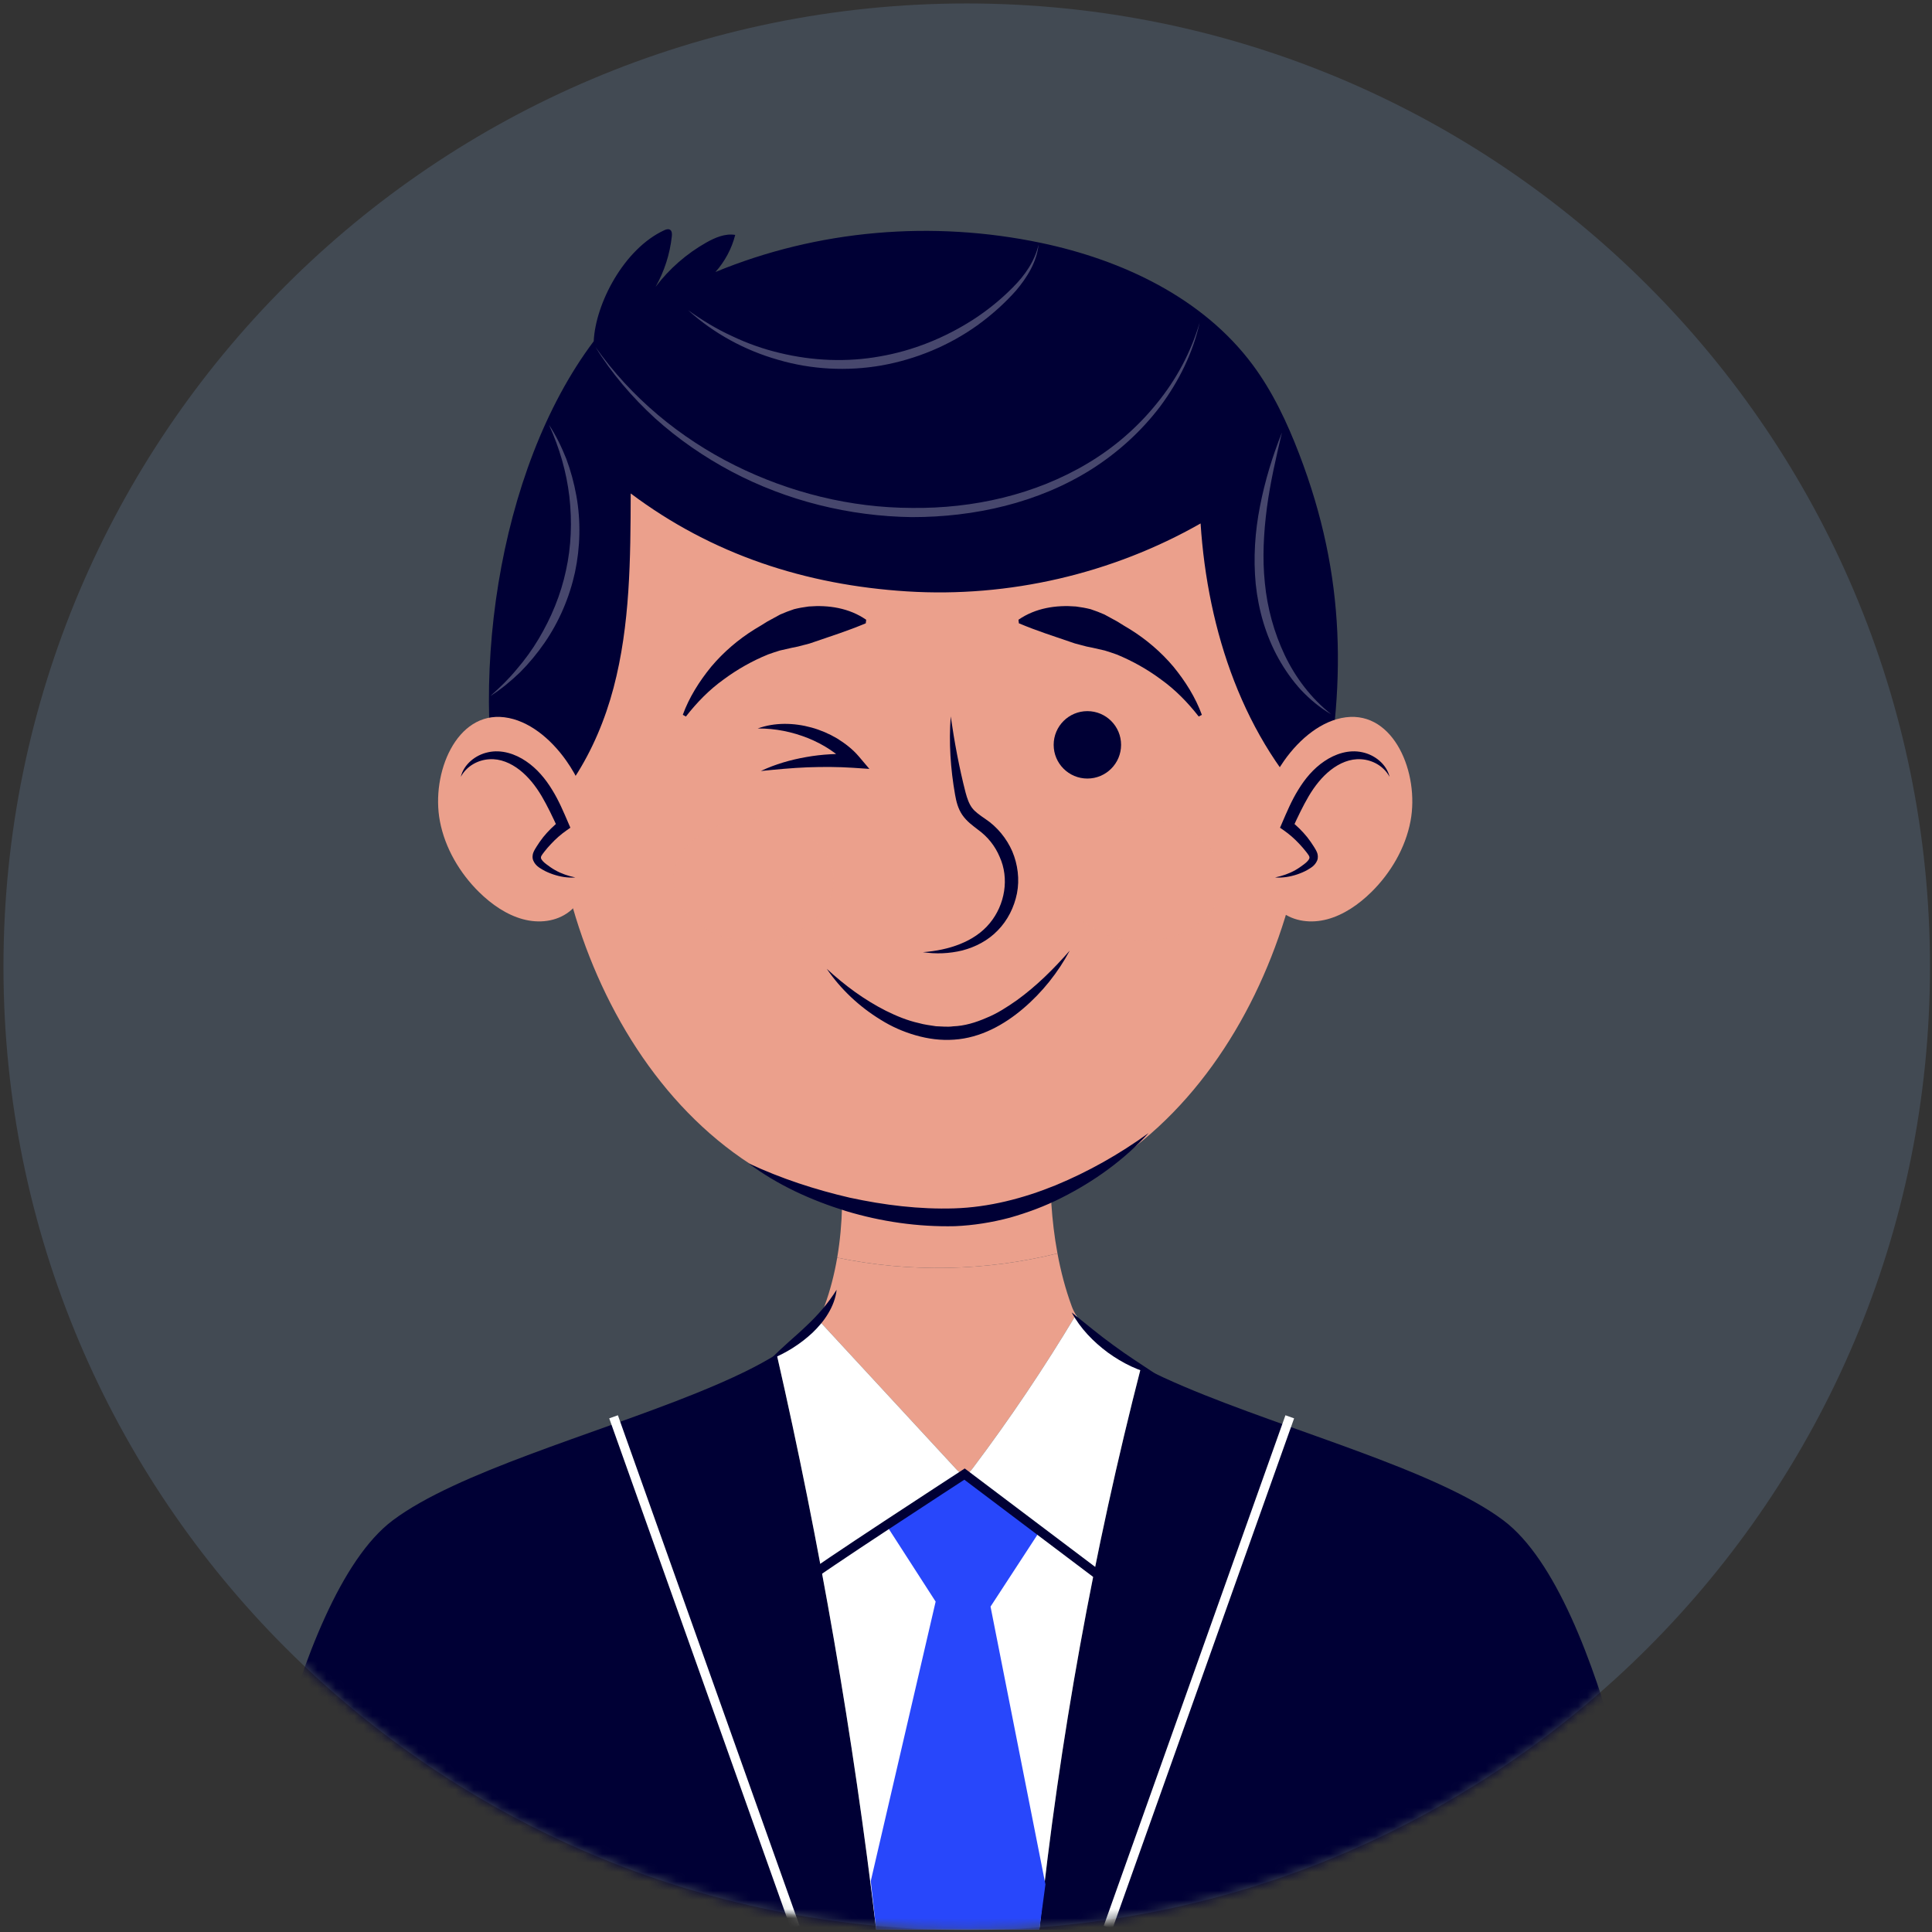 <svg width="210" height="210" viewBox="0 0 210 210" fill="none" xmlns="http://www.w3.org/2000/svg">
<rect x="0" y="0" width="210" height="210" fill="#333333" stroke="none"/>
<path d="M105.079 209.782C162.905 209.782 209.782 162.905 209.782 105.079C209.782 47.253 162.905 0.376 105.079 0.376C47.253 0.376 0.376 47.253 0.376 105.079C0.376 162.905 47.253 209.782 105.079 209.782Z" fill="#7DA5D4" fill-opacity="0.2"/>
<mask id="mask0_177_150" style="mask-type:luminance" maskUnits="userSpaceOnUse" x="0" y="0" width="210" height="210">
<path d="M105.079 209.782C162.905 209.782 209.782 162.905 209.782 105.079C209.782 47.253 162.905 0.376 105.079 0.376C47.253 0.376 0.376 47.253 0.376 105.079C0.376 162.905 47.253 209.782 105.079 209.782Z" fill="white"/>
</mask>
<g mask="url(#mask0_177_150)">
<path d="M114.942 136.241C113.568 128.838 114.436 122.185 114.436 122.185L103.052 122.97L90.857 122.185C90.857 122.185 92.298 129.116 91 136.701C98.88 138.343 107.128 138.174 114.942 136.241Z" fill="#EBA08C"/>
<path d="M142.365 82.313C142.365 105.085 127.883 132.262 101.133 132.262C74.383 132.262 59.901 105.085 59.901 82.313C59.901 59.541 66.893 33.681 101.133 33.681C135.373 33.681 142.365 59.542 142.365 82.313Z" fill="#EBA08C"/>
<path d="M74.218 77.697C74.904 75.809 76.004 74.062 77.31 72.462C78.643 70.882 80.246 69.503 82.039 68.392C82.492 68.124 82.946 67.852 83.397 67.563L84.809 66.792C85.3 66.577 85.803 66.382 86.314 66.215C86.836 66.085 87.368 65.991 87.901 65.923C90.043 65.748 92.288 66.076 94.15 67.364L94.107 67.749C92.073 68.604 90.356 69.133 88.656 69.723C88.236 69.881 87.814 70.011 87.383 70.107C86.96 70.233 86.527 70.33 86.084 70.409L84.76 70.711C84.326 70.842 83.896 70.991 83.464 71.143C81.778 71.836 80.15 72.744 78.643 73.865C77.109 74.964 75.761 76.337 74.555 77.884L74.218 77.697Z" fill="#000035"/>
<path d="M114.529 80.961C114.529 82.985 116.17 84.625 118.193 84.625C120.217 84.625 121.857 82.984 121.857 80.961C121.857 78.937 120.217 77.297 118.193 77.297C116.17 77.297 114.529 78.937 114.529 80.961Z" fill="#000035"/>
<path d="M130.298 77.884C129.092 76.338 127.744 74.965 126.21 73.865C124.703 72.744 123.075 71.835 121.389 71.143C120.957 70.991 120.527 70.842 120.093 70.711L118.77 70.409C118.327 70.33 117.894 70.233 117.471 70.107C117.04 70.01 116.619 69.88 116.198 69.723C114.497 69.133 112.781 68.604 110.746 67.749L110.703 67.364C112.566 66.076 114.81 65.748 116.952 65.923C117.485 65.991 118.017 66.085 118.539 66.215C119.05 66.382 119.553 66.577 120.044 66.792L121.456 67.563C121.907 67.852 122.362 68.124 122.814 68.392C124.607 69.504 126.21 70.882 127.544 72.462C128.85 74.062 129.949 75.81 130.636 77.697L130.298 77.884Z" fill="#000035"/>
<path d="M89.868 105.306C91.83 107.122 93.973 108.695 96.284 109.862C97.441 110.437 98.634 110.931 99.874 111.205C100.485 111.382 101.113 111.446 101.734 111.548C102.36 111.565 102.993 111.647 103.601 111.557C104.833 111.515 106.049 111.148 107.204 110.643C108.382 110.174 109.465 109.463 110.526 108.723C112.633 107.202 114.523 105.336 116.281 103.321C115.016 105.686 113.311 107.841 111.227 109.615C109.165 111.374 106.59 112.819 103.7 113.006C102.271 113.11 100.864 112.919 99.521 112.531C98.177 112.148 96.9 111.581 95.737 110.85C93.395 109.422 91.382 107.523 89.868 105.306Z" fill="#000035"/>
<path d="M81.372 126.452C84.922 128.113 88.616 129.313 92.357 130.181C96.103 130.993 99.936 131.464 103.721 131.345C107.481 131.228 111.205 130.271 114.744 128.831C118.281 127.367 121.67 125.458 124.842 123.16C122.194 126.068 118.927 128.42 115.367 130.204C113.589 131.11 111.701 131.805 109.766 132.357C107.822 132.872 105.815 133.197 103.79 133.281C99.762 133.371 95.78 132.787 91.971 131.642C88.183 130.469 84.522 128.814 81.372 126.452Z" fill="#000035"/>
<path opacity="0.2" d="M132.858 95.678C132.858 99.326 128.959 102.284 124.15 102.284C119.34 102.284 115.442 99.326 115.442 95.678C115.442 92.029 119.341 89.072 124.15 89.072C128.959 89.072 132.858 92.03 132.858 95.678Z" fill="#EBA08C"/>
<path opacity="0.2" d="M90.618 95.678C90.618 99.326 86.719 102.284 81.91 102.284C77.1 102.284 73.202 99.326 73.202 95.678C73.202 92.029 77.101 89.072 81.91 89.072C86.719 89.072 90.618 92.03 90.618 95.678Z" fill="#EBA08C"/>
<path d="M143.485 88.582C135.159 80.379 131.257 68.56 130.499 56.896C120.882 62.375 109.649 64.977 98.603 64.282C87.556 63.587 77.41 60.278 68.555 53.637C68.533 60.727 68.5 67.909 66.69 74.765C64.88 81.621 61.065 88.228 55.012 91.921C50.642 74.925 53.986 51.116 64.535 37.092C64.726 33.001 67.813 27.054 72.201 25.026C72.399 24.934 72.64 24.857 72.826 24.971C73.047 25.107 73.053 25.422 73.025 25.68C72.818 27.606 72.214 29.489 71.262 31.176C72.744 29.219 74.632 27.57 76.77 26.364C77.733 25.821 78.824 25.355 79.915 25.533C79.537 27.024 78.792 28.421 77.764 29.566C88.925 24.962 101.338 23.924 113.154 26.402C122.006 28.258 130.754 32.387 136.153 39.644C138.338 42.581 139.906 45.931 141.217 49.348C146.324 62.664 146.4 74.621 143.485 88.582Z" fill="#000035"/>
<path d="M153.318 89.247C152.764 92.188 151.142 94.909 149.078 96.947C147.676 98.331 146.037 99.444 144.284 99.916C142.532 100.388 140.663 100.174 139.272 99.105C137.999 98.127 137.204 96.51 136.816 94.78C135.922 90.786 137.131 86.148 139.585 82.675C141.289 80.262 143.7 78.292 146.295 77.966C151.525 77.307 154.297 84.045 153.318 89.247Z" fill="#EBA08C"/>
<path d="M138.595 95.373C139.849 95.301 141.093 94.854 142.15 94.095C142.47 93.865 142.805 93.539 142.79 93.134C142.781 92.908 142.662 92.709 142.542 92.526C141.829 91.445 140.94 90.5 139.925 89.743C140.666 88.074 141.419 86.384 142.524 84.957C143.63 83.53 145.147 82.37 146.844 82.135C148.542 81.899 150.392 82.766 151.04 84.433C151.04 84.433 153.318 89.246 147.952 94.456C142.293 99.952 138.595 95.373 138.595 95.373Z" fill="#EBA08C"/>
<path d="M151.04 84.435C150.396 83.247 149.16 82.603 147.958 82.528C146.753 82.441 145.594 82.951 144.639 83.698C143.676 84.455 142.905 85.443 142.257 86.531C141.615 87.625 141.058 88.799 140.507 90.004L140.305 89.234C140.966 89.757 141.566 90.35 142.091 90.999C142.348 91.328 142.587 91.67 142.808 92.022C142.914 92.201 143.027 92.36 143.14 92.618C143.256 92.864 143.292 93.248 143.169 93.533C142.924 94.104 142.482 94.33 142.14 94.539C141.779 94.751 141.39 94.909 141 95.044C140.216 95.305 139.396 95.44 138.594 95.374C139.379 95.215 140.124 94.959 140.795 94.579C141.131 94.391 141.441 94.166 141.743 93.94C142.048 93.714 142.303 93.449 142.332 93.255C142.342 93.162 142.331 93.124 142.274 93.012C142.218 92.909 142.092 92.748 141.978 92.597C141.745 92.297 141.498 92.009 141.237 91.736C140.724 91.183 140.157 90.683 139.544 90.256L139.134 89.97L139.342 89.486C139.866 88.271 140.388 87.017 141.119 85.842C141.834 84.666 142.758 83.546 143.948 82.745C145.113 81.947 146.625 81.442 148.071 81.766C149.477 82.057 150.73 83.111 151.04 84.435Z" fill="#000035"/>
<path d="M47.812 89.247C48.366 92.188 49.988 94.909 52.052 96.947C53.454 98.331 55.093 99.444 56.846 99.916C58.598 100.388 60.467 100.174 61.859 99.105C63.132 98.127 63.927 96.51 64.315 94.78C65.209 90.786 64 86.148 61.546 82.675C59.842 80.262 57.431 78.292 54.836 77.966C49.606 77.307 46.833 84.045 47.812 89.247Z" fill="#EBA08C"/>
<path d="M62.536 95.373C61.282 95.301 60.038 94.854 58.981 94.095C58.661 93.865 58.326 93.539 58.341 93.134C58.35 92.908 58.469 92.709 58.589 92.526C59.302 91.445 60.191 90.5 61.206 89.743C60.465 88.074 59.712 86.384 58.607 84.957C57.501 83.53 55.984 82.37 54.287 82.135C52.589 81.899 50.739 82.766 50.091 84.433C50.091 84.433 47.813 89.246 53.179 94.456C58.838 99.952 62.536 95.373 62.536 95.373Z" fill="#EBA08C"/>
<path d="M50.09 84.435C50.4 83.111 51.653 82.057 53.059 81.766C54.504 81.442 56.017 81.946 57.182 82.745C58.373 83.546 59.296 84.666 60.012 85.842C60.743 87.017 61.265 88.271 61.789 89.486L61.997 89.97L61.587 90.256C60.974 90.683 60.407 91.183 59.894 91.736C59.633 92.009 59.386 92.297 59.153 92.597C59.039 92.748 58.912 92.91 58.857 93.012C58.8 93.124 58.789 93.162 58.799 93.255C58.828 93.45 59.082 93.715 59.388 93.94C59.69 94.166 60 94.391 60.336 94.579C61.007 94.959 61.751 95.214 62.537 95.374C61.735 95.44 60.915 95.305 60.131 95.044C59.741 94.909 59.352 94.75 58.991 94.539C58.649 94.33 58.207 94.104 57.963 93.533C57.84 93.248 57.876 92.864 57.992 92.618C58.104 92.359 58.218 92.201 58.323 92.022C58.544 91.67 58.783 91.328 59.04 90.999C59.566 90.35 60.166 89.758 60.826 89.234L60.624 90.004C60.073 88.8 59.516 87.625 58.874 86.531C58.226 85.443 57.455 84.456 56.492 83.698C55.537 82.951 54.378 82.441 53.173 82.528C51.97 82.602 50.735 83.246 50.09 84.435Z" fill="#000035"/>
<path d="M80.985 149.093C79.345 149.897 77.538 150.679 75.631 151.449C64.443 155.967 49.647 160.039 42.695 165.253C31.372 173.745 26.115 209.736 26.115 209.736H95.237C92.743 188.72 89.138 167.837 84.428 147.205C83.388 147.848 82.241 148.478 80.985 149.093Z" fill="#000035"/>
<path d="M104.841 160.226C105.228 160.216 105.515 159.878 105.748 159.569C109.771 154.226 113.506 148.666 116.946 142.931C116.766 142.625 116.614 142.315 116.498 142C115.795 140.097 115.296 138.145 114.942 136.241C107.128 138.174 98.88 138.343 91 136.702C90.699 138.459 90.252 140.251 89.605 142.001C89.433 142.466 89.165 142.919 88.856 143.366C93.879 148.802 98.902 154.238 103.925 159.675C104.175 159.945 104.473 160.236 104.841 160.226Z" fill="#EBA08C"/>
<path d="M163.407 165.253C156.091 159.766 140.085 155.543 128.743 150.734C127.175 150.069 125.701 149.393 124.348 148.701C124.243 148.647 124.148 148.593 124.045 148.539C118.87 168.633 115.164 189.102 112.974 209.736H179.988C179.988 209.736 174.73 173.745 163.407 165.253Z" fill="#000035"/>
<path d="M116.945 142.931C113.505 148.667 109.77 154.226 105.747 159.569C105.514 159.878 105.227 160.215 104.84 160.226C104.472 160.236 104.174 159.944 103.924 159.674C98.901 154.238 93.878 148.802 88.855 143.365C87.919 144.716 86.392 145.989 84.427 147.204C89.137 167.836 92.742 188.72 95.236 209.735H102.746H103.353H112.971C115.16 189.101 118.867 168.632 124.042 148.538C120.699 146.798 118.139 144.956 116.945 142.931Z" fill="white"/>
<path d="M116.49 142.657C118.032 143.886 119.47 145.103 121.012 146.212C122.537 147.344 124.133 148.346 125.77 149.445C123.824 149.079 122.02 148.172 120.422 147.019C118.84 145.843 117.429 144.399 116.49 142.657Z" fill="#000035"/>
<path d="M83.769 147.743C85.004 146.418 86.381 145.341 87.617 144.149C88.875 142.972 89.979 141.721 90.936 140.191C90.842 141.096 90.498 141.97 90.028 142.755C89.562 143.548 88.956 144.246 88.303 144.875C86.969 146.111 85.444 147.071 83.769 147.743Z" fill="#000035"/>
<path d="M96.456 165.951L101.7 174.088L94.648 204.466L95.238 209.736H112.973L113.634 204.828L107.667 174.631L113.092 166.313L104.841 160.226L96.456 165.951Z" fill="#2847FB"/>
<path d="M87.596 171.738C87.958 171.196 104.841 160.227 104.841 160.227L122.494 173.546" stroke="#000035" stroke-miterlimit="10"/>
<path d="M66.692 154.001L86.442 209.501" stroke="white" stroke-miterlimit="10"/>
<path d="M140.192 154.001L120.442 209.501" stroke="white" stroke-miterlimit="10"/>
<g opacity="0.28">
<path d="M64.718 37.709C68.6 43.22 73.909 47.609 79.876 50.579C85.845 53.551 92.477 55.2 99.134 55.209C105.774 55.287 112.504 53.782 118.223 50.364C121.076 48.665 123.639 46.459 125.731 43.861C127.849 41.283 129.46 38.275 130.404 35.042C129.679 38.337 128.14 41.44 126.118 44.163C124.066 46.871 121.506 49.194 118.626 51.02C112.832 54.671 105.911 56.212 99.129 56.209C92.321 56.118 85.535 54.438 79.527 51.261C76.528 49.669 73.715 47.729 71.198 45.461C68.703 43.171 66.479 40.582 64.718 37.709Z" fill="white"/>
<path d="M74.783 33.707C76.297 34.796 77.885 35.766 79.568 36.531C81.233 37.328 82.979 37.944 84.766 38.366C88.335 39.228 92.059 39.388 95.657 38.736C99.259 38.113 102.717 36.713 105.801 34.727C107.34 33.729 108.781 32.563 110.075 31.255C111.372 29.965 112.473 28.414 112.888 26.582C112.7 28.463 111.644 30.157 110.436 31.586C109.182 32.996 107.766 34.254 106.234 35.362C103.158 37.563 99.568 39.052 95.831 39.72C92.089 40.374 88.199 40.174 84.57 39.106C80.934 38.075 77.545 36.219 74.783 33.707Z" fill="white"/>
<path d="M139.343 47.008C138.7 49.721 138.077 52.429 137.71 55.163C137.355 57.895 137.2 60.65 137.485 63.367C137.747 66.078 138.477 68.743 139.644 71.209C140.821 73.668 142.515 75.904 144.699 77.641C143.483 76.951 142.4 76.03 141.424 75.01C140.471 73.967 139.651 72.8 138.96 71.561C137.579 69.076 136.785 66.288 136.49 63.465C136.22 60.64 136.41 57.792 136.954 55.037C137.487 52.28 138.307 49.597 139.343 47.008Z" fill="white"/>
<path d="M59.672 46.175C60.433 47.322 61.033 48.574 61.549 49.861C62.036 51.16 62.399 52.507 62.647 53.879C63.142 56.625 63.077 59.476 62.495 62.219C61.892 64.957 60.772 67.58 59.186 69.876C58.393 71.023 57.504 72.099 56.525 73.08C55.522 74.038 54.459 74.93 53.291 75.659C54.322 74.75 55.303 73.798 56.166 72.746C57.052 71.718 57.849 70.618 58.54 69.459C59.922 67.144 60.962 64.63 61.519 62.007C62.098 59.388 62.19 56.669 61.89 53.99C61.577 51.31 60.814 48.674 59.672 46.175Z" fill="white"/>
</g>
<path d="M103.339 77.873C103.747 80.676 104.256 83.433 104.949 86.126C105.123 86.786 105.335 87.387 105.67 87.827C106.006 88.27 106.539 88.628 107.129 89.035C108.379 89.867 109.424 91.138 110.034 92.546C110.632 93.967 110.837 95.579 110.541 97.101C110.237 98.611 109.529 100.037 108.458 101.125C107.398 102.235 106.013 102.943 104.601 103.31C103.178 103.658 101.718 103.71 100.316 103.497C103.112 103.293 105.924 102.375 107.588 100.342C109.247 98.332 109.718 95.466 108.657 93.136C108.159 91.952 107.364 90.949 106.293 90.177C105.753 89.755 105.099 89.302 104.606 88.591C104.115 87.876 103.939 87.086 103.812 86.377C103.316 83.561 103.126 80.702 103.339 77.873Z" fill="#000035"/>
<path d="M82.697 83.806C84.258 83.066 85.935 82.585 87.644 82.287C89.354 81.982 91.104 81.894 92.843 81.979L92.244 83.209C91.067 81.907 89.515 80.914 87.828 80.231C86.131 79.557 84.3 79.167 82.361 79.182C84.195 78.512 86.288 78.549 88.214 79.082C89.182 79.349 90.119 79.75 90.994 80.268C91.855 80.805 92.684 81.434 93.356 82.228L94.497 83.575L92.757 83.458C91.1 83.347 89.437 83.345 87.763 83.404C86.09 83.471 84.414 83.632 82.697 83.806Z" fill="#000035"/>
</g>
</svg>
